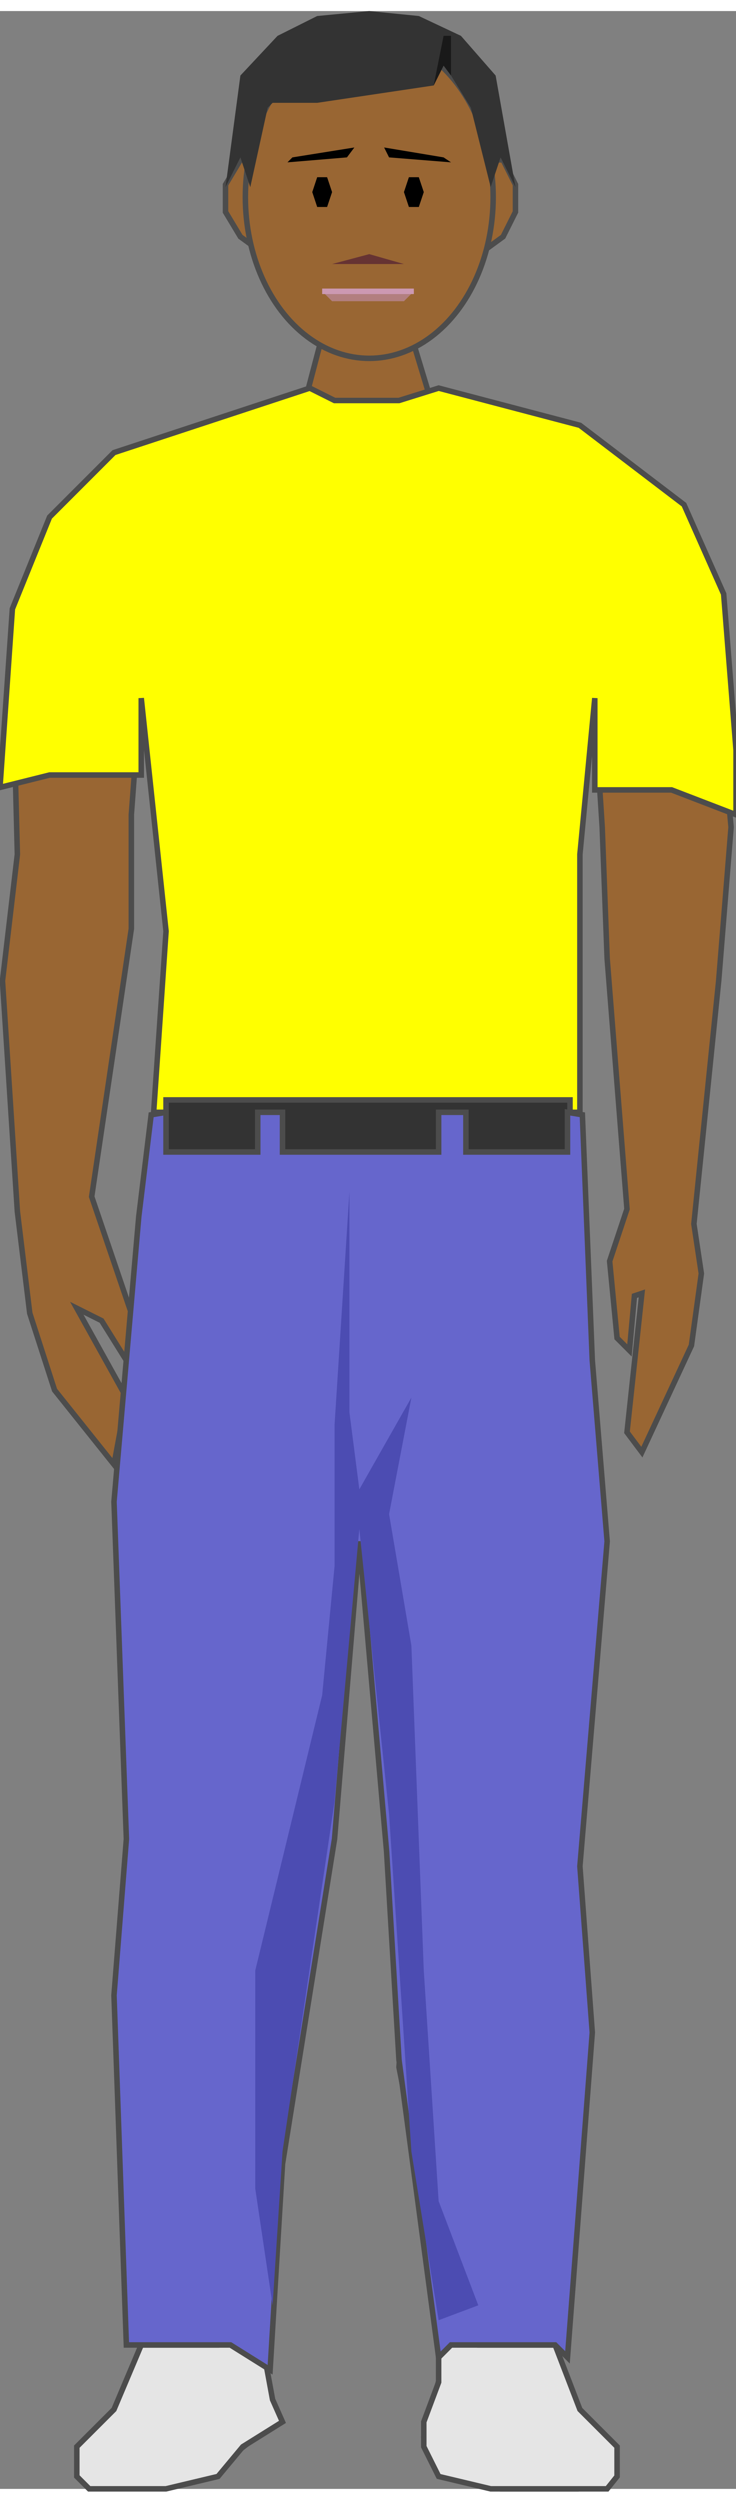 <!DOCTYPE svg PUBLIC "-//W3C//DTD SVG 1.1//EN" "http://www.w3.org/Graphics/SVG/1.1/DTD/svg11.dtd"><svg version="1.1" xmlns="http://www.w3.org/2000/svg" xmlns:xlink="http://www.w3.org/1999/xlink" width="33px" height="112px" viewBox="0 0 33.443 112.5" enable-background="new 0 0 33.443 112.5" xml:space="preserve">
<rect x="0" y="0" width="33.443" height="112.5" fill="#808080" stroke="none"/>
<g id="Group_RightArm">
	<path fill="#996633" stroke="#4C4C4C" stroke-width="0.25" d="M4.279,21.961l-2.928,3.491l-0.788,3.941l0.226,8.896l-0.676,5.743   l0.676,10.472l0.563,4.617l1.127,3.491L5.18,65.99l0.563-3.04L3.49,58.896l1.126,0.563l1.126,1.803l0.226-2.141l-1.802-5.292   l1.802-12.162v-5.18l0.563-7.545" />
</g>
<g id="Group_Neck">
	<path fill="#996633" stroke="#4C4C4C" stroke-width="0.25" d="M19.819,18.471l-1.126-3.716h-4.054l-1.126,4.279" />
</g>
<g id="Group_LeftArm">
	<path fill="#996633" stroke="#4C4C4C" stroke-width="0.25" d="M26.8,28.268l0.563,8.783l0.225,5.968l0.901,11.373l-0.788,2.365   l0.338,3.491l0.563,0.563l0.226-2.477l0.338-0.113l-0.676,6.306l0.676,0.901l2.252-4.842l0.45-3.266l-0.338-2.252l1.126-11.036   l0.563-6.981l-0.676-7.319l-2.252-7.207l-2.928-1.689" />
</g>
<g id="Group_LeftLeg">
	<path fill="#996633" stroke="#4C4C4C" stroke-width="0.25" d="M17.567,63.738v9.797l1.126,11.035l-0.563,8.783l2.365,12.162   l-1.238,4.616l0.563,1.126l2.928,1.238h3.491l1.126-1.238l-2.815-5.18l1.126-14.525v-4.617l0.563-21.508l-0.563-9.797" />
</g>
<g id="Group_RightLeg">
	<path fill="#996633" stroke="#4C4C4C" stroke-width="0.25" d="M7.657,57.883L6.531,68.355l0.563,15.652l-0.563,4.617l0.563,17.453   l-1.126,2.815l-1.802,1.802l0.676,1.126h4.617l2.928-2.253l-0.563-3.49l-0.676-2.928l2.928-19.706l1.802-19.706" />
</g>
<g id="Group_UpperBody">
	<path fill="#FFFF00" stroke="#4C4C4C" stroke-width="0.25" d="M6.418,34.686H2.252L0,35.249l0.563-8.108l1.689-4.166l2.928-2.928   l8.896-2.928l1.126,0.563h2.928l1.802-0.563l6.419,1.689l4.729,3.604l1.802,4.054l0.563,7.094v2.928l-2.928-1.126h-3.49v-4.167   L26.35,38.29V50H6.982l0.563-8.22L6.418,31.195V34.686z" />
</g>
<g id="Group_Face">
	<path fill="#996633" stroke="#4C4C4C" stroke-width="0.25" d="M21.62,11.148h-9.459l-1.238-0.901l-0.676-1.125V7.882l0.676-1.126   h11.936l0.563,1.126v1.239l-0.563,1.125L21.62,11.148z" />
	<ellipse fill="#996633" stroke="#4C4C4C" stroke-width="0.25" cx="16.779" cy="8.449" rx="5.63" ry="7.319" />
	<path fill="#663333" d="M16.779,11.036l1.576,0.45h-3.266L16.779,11.036z" />
	<path fill="#B27F7F" d="M15.089,13.174l-0.45-0.449h4.166l-0.45,0.449H15.089z" />
	<path fill="none" stroke="#CC99B2" stroke-width="0.25" d="M14.639,12.725h4.166" />
	<path d="M20.156,6.644l-2.702-0.45l0.225,0.45l2.815,0.225L20.156,6.644z" />
	<path d="M13.287,6.644l2.815-0.45l-0.338,0.45l-2.702,0.225L13.287,6.644z" />
	<path d="M14.413,8.895h0.45l0.226-0.675l-0.226-0.676h-0.45L14.189,8.22L14.413,8.895z" />
	<path d="M18.58,8.895h0.45l0.226-0.675l-0.226-0.676h-0.45L18.355,8.22L18.58,8.895z" />
</g>
<g id="Group_Hair">
	<path fill="#333333" d="M11.373,7.995l-0.45-1.351l-0.676,1.351l0.676-5.067l1.688-1.802l1.802-0.901L16.779,0l2.252,0.225   l1.914,0.901l1.576,1.802l0.901,5.067l-0.676-1.351l-0.45,1.351l-0.901-3.603l-0.9-1.464l-0.338-0.451l-0.45,0.901l-5.293,0.789   h-2.026l-0.226,0.225L11.373,7.995z" />
	<path fill="#191919" d="M19.706,3.378l0.45-2.252h0.338v1.802l-0.338-0.451L19.706,3.378z" />
</g>
<g id="Group_Belt">
	<path fill="#333333" stroke="#4C4C4C" stroke-width="0.25" d="M7.544,51.802v-2.365H25.9v2.365H7.544z" />
</g>
<g id="Group_Shoes">
	<path fill="#E5E5E5" stroke="#4C4C4C" stroke-width="0.25" d="M3.49,111.934v-1.352l1.689-1.688l1.238-2.929h3.491l1.689-1.801   l0.788,4.279l0.45,1.014l-1.802,1.125l-1.126,1.352l-2.365,0.563h-3.49L3.49,111.934z" />
	<path fill="#E5E5E5" stroke="#4C4C4C" stroke-width="0.25" d="M28.039,111.934v-1.352l-1.689-1.688l-1.126-2.929h-3.491   l-1.802-1.801v3.49l-0.675,1.803v1.125l0.675,1.352l2.365,0.563h5.292L28.039,111.934z" />
</g>
<g id="Group_LowerBody">
	<path fill="#6666CC" stroke="#4C4C4C" stroke-width="0.25" d="M12.274,107.092l-1.802-1.127H5.742L5.18,90.088l0.563-7.094   L5.18,67.68l1.126-12.95l0.563-4.617L7.544,50v1.802h4.167V50h1.126v1.802h7.094V50h1.239v1.802h4.616V50l0.676,0.112l0.451,11.149   l0.675,8.22L26.35,84.232l0.563,7.545l-1.127,14.752l-0.563-0.564h-4.729l-0.563,0.564l-1.802-13.514l-0.563-9.459l-1.239-14.075   l-1.126,13.513l-2.364,14.752L12.274,107.092z" />
	<path fill="#4C4CB2" d="M16.327,68.918l-1.126,12.387l-2.364,15.877l-0.45,6.982l-0.788-5.293v-9.909l3.04-12.499l0.563-5.855   v-4.055v-2.363l0.676-10.585v10.021l0.45,3.492l2.365-4.167l-1.014,5.292l1.014,5.969l0.563,14.751l0.675,10.473l1.802,4.729   l-1.802,0.676l-1.238-7.658l-1.014-15.314L16.327,68.918z" />
</g>
</svg>